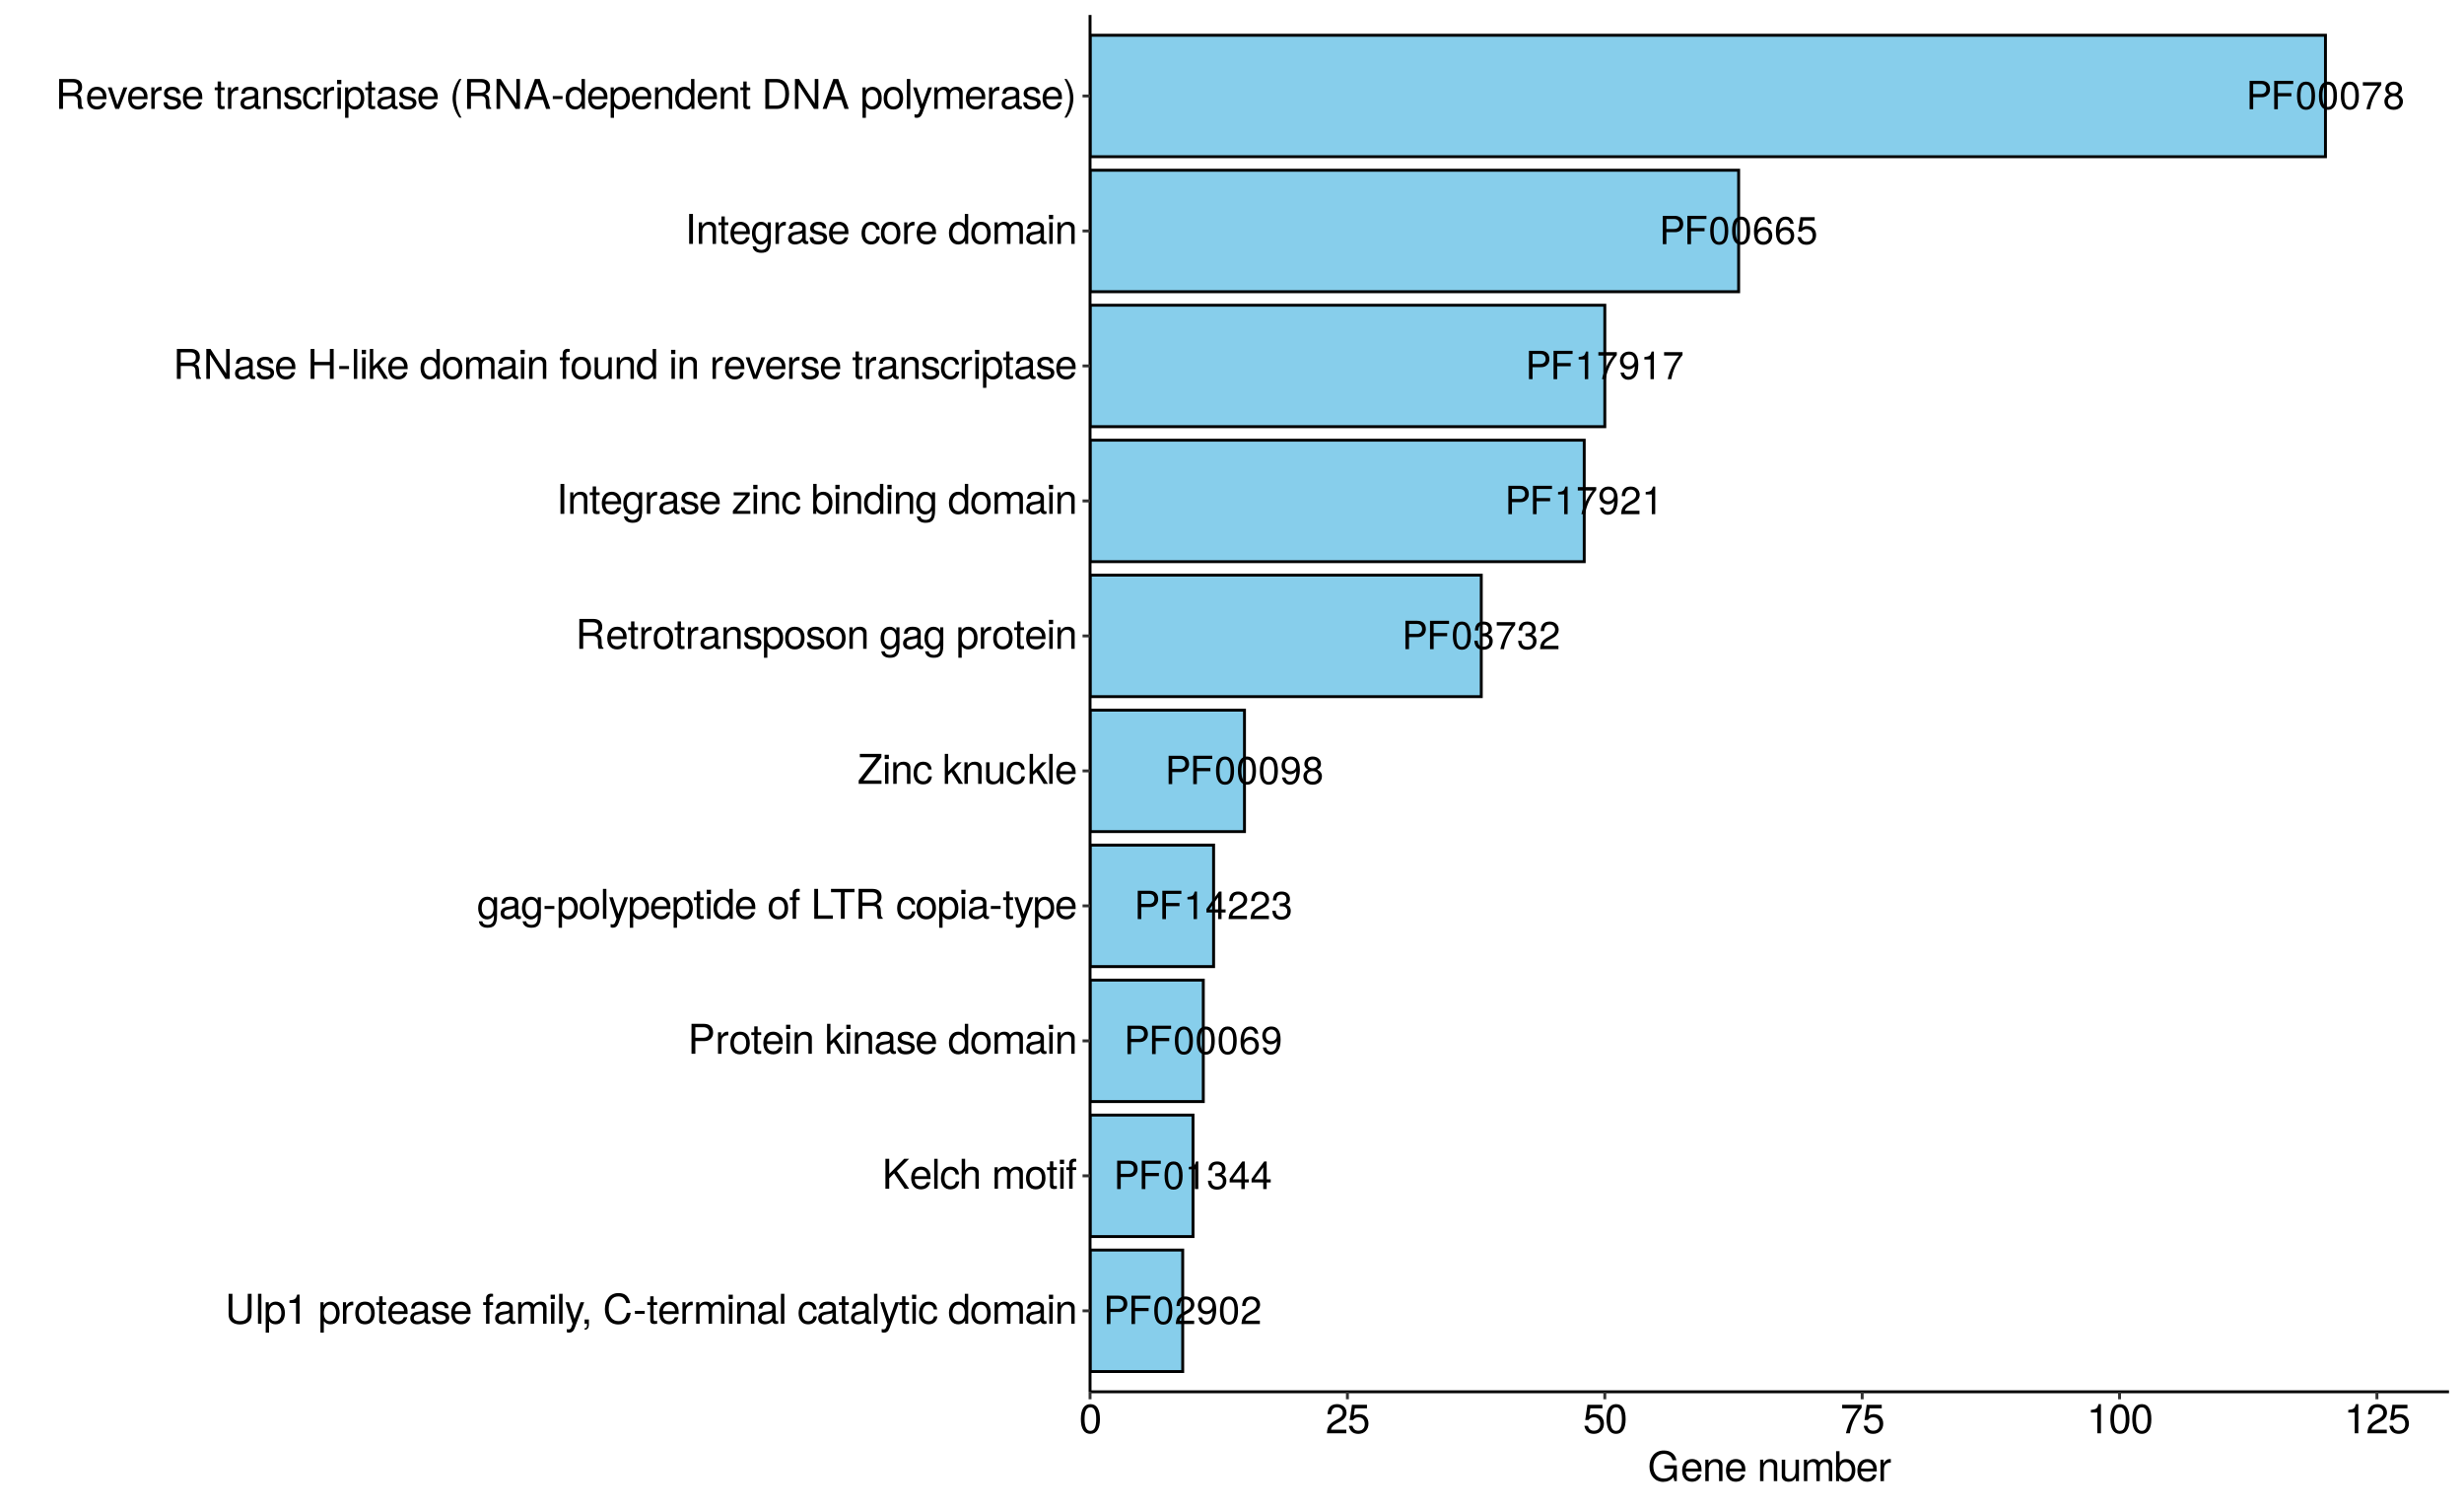 <?xml version="1.0" encoding="UTF-8"?>
<svg xmlns="http://www.w3.org/2000/svg" xmlns:xlink="http://www.w3.org/1999/xlink" width="900pt" height="551pt" viewBox="0 0 900 551" version="1.1">
<defs>
<g>
<symbol overflow="visible" id="glyph0-0">
<path style="stroke:none;" d=""/>
</symbol>
<symbol overflow="visible" id="glyph0-1">
<path style="stroke:none;" d="M 8.766 -7.328 C 8.766 -9.266 7.625 -10.359 5.578 -10.359 L 1.297 -10.359 L 1.297 0 L 2.609 0 L 2.609 -4.391 L 5.875 -4.391 C 7.578 -4.391 8.766 -5.609 8.766 -7.328 Z M 7.391 -7.375 C 7.391 -6.234 6.641 -5.562 5.375 -5.562 L 2.609 -5.562 L 2.609 -9.203 L 5.375 -9.203 C 6.641 -9.203 7.391 -8.516 7.391 -7.375 Z M 7.391 -7.375 "/>
</symbol>
<symbol overflow="visible" id="glyph0-2">
<path style="stroke:none;" d="M 8.234 -9.203 L 8.234 -10.359 L 1.281 -10.359 L 1.281 0 L 2.609 0 L 2.609 -4.719 L 7.547 -4.719 L 7.547 -5.891 L 2.609 -5.891 L 2.609 -9.203 Z M 8.234 -9.203 "/>
</symbol>
<symbol overflow="visible" id="glyph0-3">
<path style="stroke:none;" d="M 7.203 -4.844 C 7.203 -8.344 6.094 -10.078 3.906 -10.078 C 1.734 -10.078 0.609 -8.312 0.609 -4.938 C 0.609 -1.531 1.75 0.219 3.906 0.219 C 6.047 0.219 7.203 -1.531 7.203 -4.844 Z M 5.922 -4.969 C 5.922 -2.109 5.281 -0.828 3.875 -0.828 C 2.562 -0.828 1.891 -2.156 1.891 -4.922 C 1.891 -7.672 2.562 -8.969 3.906 -8.969 C 5.266 -8.969 5.922 -7.656 5.922 -4.969 Z M 5.922 -4.969 "/>
</symbol>
<symbol overflow="visible" id="glyph0-4">
<path style="stroke:none;" d="M 7.391 -8.812 L 7.391 -9.875 L 0.656 -9.875 L 0.656 -8.625 L 6.094 -8.625 C 4.094 -6.094 2.672 -3.156 1.969 0 L 3.297 0 C 3.859 -3.25 5.281 -6.297 7.391 -8.812 Z M 7.391 -8.812 "/>
</symbol>
<symbol overflow="visible" id="glyph0-5">
<path style="stroke:none;" d="M 7.297 -2.844 C 7.297 -3.969 6.719 -4.75 5.562 -5.297 C 6.594 -5.922 6.938 -6.438 6.938 -7.391 C 6.938 -8.969 5.703 -10.078 3.906 -10.078 C 2.141 -10.078 0.875 -8.969 0.875 -7.391 C 0.875 -6.453 1.219 -5.938 2.25 -5.297 C 1.094 -4.75 0.531 -3.969 0.531 -2.859 C 0.531 -1.016 1.922 0.219 3.906 0.219 C 5.906 0.219 7.297 -1.016 7.297 -2.844 Z M 5.656 -7.359 C 5.656 -6.422 4.969 -5.797 3.906 -5.797 C 2.859 -5.797 2.156 -6.422 2.156 -7.375 C 2.156 -8.344 2.859 -8.969 3.906 -8.969 C 4.984 -8.969 5.656 -8.344 5.656 -7.359 Z M 6.016 -2.828 C 6.016 -1.641 5.156 -0.891 3.875 -0.891 C 2.656 -0.891 1.812 -1.656 1.812 -2.828 C 1.812 -4.016 2.656 -4.75 3.906 -4.75 C 5.156 -4.75 6.016 -4.016 6.016 -2.828 Z M 6.016 -2.828 "/>
</symbol>
<symbol overflow="visible" id="glyph0-6">
<path style="stroke:none;" d="M 7.297 -3.125 C 7.297 -5 6.016 -6.266 4.203 -6.266 C 3.219 -6.266 2.438 -5.891 1.891 -5.141 C 1.906 -7.609 2.703 -8.969 4.141 -8.969 C 5.016 -8.969 5.625 -8.422 5.828 -7.453 L 7.078 -7.453 C 6.844 -9.094 5.766 -10.078 4.219 -10.078 C 1.875 -10.078 0.609 -8.109 0.609 -4.594 C 0.609 -1.453 1.688 0.219 4 0.219 C 5.922 0.219 7.297 -1.156 7.297 -3.125 Z M 6.016 -3.031 C 6.016 -1.766 5.156 -0.891 4.016 -0.891 C 2.844 -0.891 1.969 -1.812 1.969 -3.094 C 1.969 -4.344 2.812 -5.156 4.047 -5.156 C 5.266 -5.156 6.016 -4.375 6.016 -3.031 Z M 6.016 -3.031 "/>
</symbol>
<symbol overflow="visible" id="glyph0-7">
<path style="stroke:none;" d="M 7.297 -3.344 C 7.297 -5.328 5.969 -6.641 4.031 -6.641 C 3.328 -6.641 2.766 -6.453 2.172 -6.031 L 2.578 -8.625 L 6.766 -8.625 L 6.766 -9.875 L 1.562 -9.875 L 0.812 -4.594 L 1.969 -4.594 C 2.547 -5.297 3.031 -5.531 3.812 -5.531 C 5.156 -5.531 6.016 -4.656 6.016 -3.172 C 6.016 -1.719 5.172 -0.891 3.812 -0.891 C 2.719 -0.891 2.047 -1.453 1.75 -2.594 L 0.5 -2.594 C 0.906 -0.578 2.047 0.219 3.844 0.219 C 5.875 0.219 7.297 -1.203 7.297 -3.344 Z M 7.297 -3.344 "/>
</symbol>
<symbol overflow="visible" id="glyph0-8">
<path style="stroke:none;" d="M 4.938 0 L 4.938 -10.078 L 4.109 -10.078 C 3.672 -8.531 3.391 -8.312 1.453 -8.078 L 1.453 -7.188 L 3.688 -7.188 L 3.688 0 Z M 4.938 0 "/>
</symbol>
<symbol overflow="visible" id="glyph0-9">
<path style="stroke:none;" d="M 7.234 -5.281 C 7.234 -8.438 6.141 -10.078 3.844 -10.078 C 1.922 -10.078 0.547 -8.719 0.547 -6.734 C 0.547 -4.859 1.812 -3.594 3.641 -3.594 C 4.594 -3.594 5.297 -3.938 5.938 -4.719 C 5.922 -2.266 5.141 -0.891 3.703 -0.891 C 2.812 -0.891 2.203 -1.453 2 -2.422 L 0.75 -2.422 C 1 -0.766 2.078 0.219 3.609 0.219 C 5.969 0.219 7.234 -1.797 7.234 -5.281 Z M 5.875 -6.766 C 5.875 -5.531 5 -4.703 3.781 -4.703 C 2.578 -4.703 1.812 -5.484 1.812 -6.844 C 1.812 -8.125 2.672 -8.984 3.828 -8.984 C 4.984 -8.984 5.875 -8.078 5.875 -6.766 Z M 5.875 -6.766 "/>
</symbol>
<symbol overflow="visible" id="glyph0-10">
<path style="stroke:none;" d="M 7.266 -7.125 C 7.266 -8.828 5.938 -10.078 4.031 -10.078 C 1.969 -10.078 0.781 -9.031 0.719 -6.578 L 1.969 -6.578 C 2.062 -8.281 2.766 -8.984 4 -8.984 C 5.141 -8.984 5.984 -8.172 5.984 -7.094 C 5.984 -6.297 5.516 -5.609 4.625 -5.109 L 3.312 -4.359 C 1.203 -3.172 0.594 -2.219 0.484 0 L 7.188 0 L 7.188 -1.234 L 1.891 -1.234 C 2.016 -2.062 2.469 -2.594 3.719 -3.312 L 5.141 -4.078 C 6.547 -4.828 7.266 -5.891 7.266 -7.125 Z M 7.266 -7.125 "/>
</symbol>
<symbol overflow="visible" id="glyph0-11">
<path style="stroke:none;" d="M 7.188 -2.922 C 7.188 -4.156 6.703 -4.859 5.484 -5.281 C 6.422 -5.641 6.891 -6.297 6.891 -7.312 C 6.891 -9.047 5.75 -10.078 3.828 -10.078 C 1.797 -10.078 0.719 -8.969 0.672 -6.828 L 1.922 -6.828 C 1.953 -8.312 2.562 -8.984 3.844 -8.984 C 4.953 -8.984 5.609 -8.328 5.609 -7.266 C 5.609 -6.188 5.141 -5.75 3.141 -5.75 L 3.141 -4.688 L 3.828 -4.688 C 5.203 -4.688 5.922 -4.031 5.922 -2.922 C 5.922 -1.656 5.141 -0.891 3.828 -0.891 C 2.453 -0.891 1.797 -1.578 1.703 -3.047 L 0.453 -3.047 C 0.609 -0.797 1.719 0.219 3.781 0.219 C 5.859 0.219 7.188 -1.031 7.188 -2.922 Z M 7.188 -2.922 "/>
</symbol>
<symbol overflow="visible" id="glyph0-12">
<path style="stroke:none;" d="M 7.391 -2.422 L 7.391 -3.547 L 5.906 -3.547 L 5.906 -10.078 L 4.984 -10.078 L 0.391 -3.734 L 0.391 -2.422 L 4.656 -2.422 L 4.656 0 L 5.906 0 L 5.906 -2.422 Z M 4.656 -3.547 L 1.5 -3.547 L 4.656 -7.953 Z M 4.656 -3.547 "/>
</symbol>
<symbol overflow="visible" id="glyph1-0">
<path style="stroke:none;" d=""/>
</symbol>
<symbol overflow="visible" id="glyph1-1">
<path style="stroke:none;" d="M 9.672 -3.328 L 9.672 -10.938 L 8.281 -10.938 L 8.281 -3.328 C 8.281 -1.859 7.219 -0.953 5.453 -0.953 C 3.828 -0.953 2.672 -1.734 2.672 -3.328 L 2.672 -10.938 L 1.281 -10.938 L 1.281 -3.328 C 1.281 -1.109 2.859 0.266 5.453 0.266 C 8.031 0.266 9.672 -1.141 9.672 -3.328 Z M 9.672 -3.328 "/>
</symbol>
<symbol overflow="visible" id="glyph1-2">
<path style="stroke:none;" d="M 2.266 0 L 2.266 -10.938 L 1.016 -10.938 L 1.016 0 Z M 2.266 0 "/>
</symbol>
<symbol overflow="visible" id="glyph1-3">
<path style="stroke:none;" d="M 7.844 -3.859 C 7.844 -6.5 6.562 -8.078 4.469 -8.078 C 3.406 -8.078 2.547 -7.609 1.969 -6.672 L 1.969 -7.859 L 0.828 -7.859 L 0.828 3.266 L 2.062 3.266 L 2.062 -0.938 C 2.734 -0.141 3.469 0.219 4.484 0.219 C 6.516 0.219 7.844 -1.344 7.844 -3.859 Z M 6.547 -3.891 C 6.547 -2.094 5.625 -0.938 4.266 -0.938 C 2.938 -0.938 2.062 -2.031 2.062 -3.875 C 2.062 -5.719 2.938 -6.922 4.266 -6.922 C 5.641 -6.922 6.547 -5.766 6.547 -3.891 Z M 6.547 -3.891 "/>
</symbol>
<symbol overflow="visible" id="glyph1-4">
<path style="stroke:none;" d="M 5.203 0 L 5.203 -10.641 L 4.328 -10.641 C 3.875 -9 3.562 -8.781 1.531 -8.516 L 1.531 -7.578 L 3.891 -7.578 L 3.891 0 Z M 5.203 0 "/>
</symbol>
<symbol overflow="visible" id="glyph1-5">
<path style="stroke:none;" d=""/>
</symbol>
<symbol overflow="visible" id="glyph1-6">
<path style="stroke:none;" d="M 4.812 -6.766 L 4.812 -8.047 C 4.609 -8.062 4.5 -8.078 4.328 -8.078 C 3.531 -8.078 2.906 -7.609 2.188 -6.438 L 2.188 -7.859 L 1.047 -7.859 L 1.047 0 L 2.297 0 L 2.297 -4.078 C 2.297 -5.844 2.875 -6.734 4.812 -6.766 Z M 4.812 -6.766 "/>
</symbol>
<symbol overflow="visible" id="glyph1-7">
<path style="stroke:none;" d="M 7.656 -3.875 C 7.656 -6.578 6.344 -8.078 4.078 -8.078 C 1.875 -8.078 0.547 -6.562 0.547 -3.938 C 0.547 -1.297 1.859 0.219 4.094 0.219 C 6.297 0.219 7.656 -1.297 7.656 -3.875 Z M 6.344 -3.891 C 6.344 -2.047 5.469 -0.938 4.094 -0.938 C 2.703 -0.938 1.844 -2.031 1.844 -3.938 C 1.844 -5.812 2.703 -6.938 4.094 -6.938 C 5.5 -6.938 6.344 -5.828 6.344 -3.891 Z M 6.344 -3.891 "/>
</symbol>
<symbol overflow="visible" id="glyph1-8">
<path style="stroke:none;" d="M 3.812 0 L 3.812 -1.047 C 3.641 -1 3.453 -0.984 3.203 -0.984 C 2.672 -0.984 2.516 -1.141 2.516 -1.688 L 2.516 -6.844 L 3.812 -6.844 L 3.812 -7.859 L 2.516 -7.859 L 2.516 -10.016 L 1.281 -10.016 L 1.281 -7.859 L 0.203 -7.859 L 0.203 -6.844 L 1.281 -6.844 L 1.281 -1.141 C 1.281 -0.344 1.812 0.109 2.797 0.109 C 3.094 0.109 3.391 0.078 3.812 0 Z M 3.812 0 "/>
</symbol>
<symbol overflow="visible" id="glyph1-9">
<path style="stroke:none;" d="M 7.688 -3.562 C 7.688 -4.703 7.609 -5.438 7.375 -6.016 C 6.875 -7.312 5.672 -8.078 4.203 -8.078 C 2.016 -8.078 0.594 -6.469 0.594 -3.891 C 0.594 -1.312 1.969 0.219 4.172 0.219 C 5.969 0.219 7.219 -0.797 7.531 -2.391 L 6.266 -2.391 C 5.922 -1.344 5.219 -0.938 4.219 -0.938 C 2.906 -0.938 1.938 -1.766 1.906 -3.562 Z M 6.359 -4.688 C 6.359 -4.688 6.359 -4.625 6.344 -4.594 L 1.938 -4.594 C 2.047 -5.984 2.922 -6.938 4.188 -6.938 C 5.422 -6.938 6.359 -5.906 6.359 -4.688 Z M 6.359 -4.688 "/>
</symbol>
<symbol overflow="visible" id="glyph1-10">
<path style="stroke:none;" d="M 8.031 -0.031 L 8.031 -0.969 C 7.891 -0.938 7.828 -0.938 7.75 -0.938 C 7.312 -0.938 7.078 -1.172 7.078 -1.562 L 7.078 -5.938 C 7.078 -7.328 6.062 -8.078 4.125 -8.078 C 2.219 -8.078 1.047 -7.344 0.969 -5.531 L 2.234 -5.531 C 2.344 -6.5 2.906 -6.938 4.078 -6.938 C 5.203 -6.938 5.828 -6.516 5.828 -5.766 L 5.828 -5.438 C 5.828 -4.906 5.516 -4.688 4.531 -4.562 C 2.766 -4.328 2.484 -4.281 2.016 -4.078 C 1.094 -3.703 0.625 -3 0.625 -2.047 C 0.625 -0.609 1.625 0.219 3.203 0.219 C 4.219 0.219 5.188 -0.188 5.875 -0.938 C 6.016 -0.328 6.562 0.109 7.172 0.109 C 7.422 0.109 7.625 0.078 8.031 -0.031 Z M 5.828 -2.719 C 5.828 -1.594 4.688 -0.875 3.484 -0.875 C 2.5 -0.875 1.938 -1.219 1.938 -2.062 C 1.938 -2.891 2.484 -3.25 3.828 -3.453 C 5.141 -3.625 5.422 -3.688 5.828 -3.891 Z M 5.828 -2.719 "/>
</symbol>
<symbol overflow="visible" id="glyph1-11">
<path style="stroke:none;" d="M 6.891 -2.203 C 6.891 -3.375 6.219 -3.953 4.672 -4.328 L 3.469 -4.625 C 2.438 -4.859 2.016 -5.188 2.016 -5.75 C 2.016 -6.469 2.656 -6.938 3.672 -6.938 C 4.688 -6.938 5.219 -6.5 5.25 -5.672 L 6.562 -5.672 C 6.562 -7.219 5.531 -8.078 3.719 -8.078 C 1.891 -8.078 0.703 -7.141 0.703 -5.688 C 0.703 -4.453 1.328 -3.875 3.188 -3.422 L 4.359 -3.141 C 5.234 -2.922 5.578 -2.672 5.578 -2.094 C 5.578 -1.359 4.844 -0.938 3.75 -0.938 C 2.625 -0.938 2 -1.203 1.828 -2.406 L 0.516 -2.406 C 0.562 -0.578 1.594 0.219 3.641 0.219 C 5.625 0.219 6.891 -0.688 6.891 -2.203 Z M 6.891 -2.203 "/>
</symbol>
<symbol overflow="visible" id="glyph1-12">
<path style="stroke:none;" d="M 3.875 -6.844 L 3.875 -7.859 L 2.562 -7.859 L 2.562 -9.094 C 2.562 -9.609 2.859 -9.891 3.438 -9.891 C 3.547 -9.891 3.578 -9.891 3.875 -9.875 L 3.875 -10.906 C 3.578 -10.969 3.422 -10.984 3.172 -10.984 C 2.016 -10.984 1.312 -10.312 1.312 -9.188 L 1.312 -7.859 L 0.266 -7.859 L 0.266 -6.844 L 1.312 -6.844 L 1.312 0 L 2.562 0 L 2.562 -6.844 Z M 3.875 -6.844 "/>
</symbol>
<symbol overflow="visible" id="glyph1-13">
<path style="stroke:none;" d="M 11.406 0 L 11.406 -5.891 C 11.406 -7.312 10.625 -8.078 9.156 -8.078 C 8.094 -8.078 7.469 -7.766 6.734 -6.891 C 6.266 -7.719 5.641 -8.078 4.625 -8.078 C 3.562 -8.078 2.875 -7.688 2.203 -6.75 L 2.203 -7.859 L 1.062 -7.859 L 1.062 0 L 2.312 0 L 2.312 -4.938 C 2.312 -6.078 3.141 -6.984 4.156 -6.984 C 5.078 -6.984 5.609 -6.422 5.609 -5.422 L 5.609 0 L 6.859 0 L 6.859 -4.938 C 6.859 -6.078 7.688 -6.984 8.719 -6.984 C 9.625 -6.984 10.156 -6.406 10.156 -5.422 L 10.156 0 Z M 11.406 0 "/>
</symbol>
<symbol overflow="visible" id="glyph1-14">
<path style="stroke:none;" d="M 2.297 0 L 2.297 -7.859 L 1.047 -7.859 L 1.047 0 Z M 2.453 -9.047 L 2.453 -10.609 L 0.906 -10.609 L 0.906 -9.047 Z M 2.453 -9.047 "/>
</symbol>
<symbol overflow="visible" id="glyph1-15">
<path style="stroke:none;" d="M 7.172 -7.859 L 5.812 -7.859 L 3.641 -1.734 L 1.641 -7.859 L 0.297 -7.859 L 2.953 0.031 L 2.469 1.281 C 2.266 1.828 2.016 2.047 1.469 2.047 C 1.297 2.047 1.078 2.016 0.812 1.953 L 0.812 3.078 C 1.062 3.203 1.312 3.266 1.656 3.266 C 2.531 3.266 3.25 2.781 3.672 1.656 Z M 7.172 -7.859 "/>
</symbol>
<symbol overflow="visible" id="glyph1-16">
<path style="stroke:none;" d="M 2.875 0.234 L 2.875 -1.562 L 1.312 -1.562 L 1.312 0 L 2.203 0 L 2.203 0.266 C 2.203 1.312 2.016 1.609 1.312 1.641 L 1.312 2.203 C 2.359 2.203 2.875 1.531 2.875 0.234 Z M 2.875 0.234 "/>
</symbol>
<symbol overflow="visible" id="glyph1-17">
<path style="stroke:none;" d="M 10.156 -3.984 L 8.719 -3.984 C 8.391 -1.922 7.516 -0.953 5.672 -0.953 C 3.5 -0.953 2.109 -2.625 2.109 -5.359 C 2.109 -8.156 3.438 -9.969 5.547 -9.969 C 7.266 -9.969 8.156 -9.203 8.5 -7.547 L 9.938 -7.547 C 9.5 -9.938 8.109 -11.203 5.719 -11.203 C 2.406 -11.203 0.719 -8.531 0.719 -5.344 C 0.719 -2.141 2.438 0.266 5.656 0.266 C 8.328 0.266 9.828 -1.141 10.156 -3.984 Z M 10.156 -3.984 "/>
</symbol>
<symbol overflow="visible" id="glyph1-18">
<path style="stroke:none;" d="M 4.266 -3.594 L 4.266 -4.688 L 0.688 -4.688 L 0.688 -3.594 Z M 4.266 -3.594 "/>
</symbol>
<symbol overflow="visible" id="glyph1-19">
<path style="stroke:none;" d="M 7.312 0 L 7.312 -5.938 C 7.312 -7.25 6.328 -8.078 4.812 -8.078 C 3.641 -8.078 2.891 -7.641 2.203 -6.547 L 2.203 -7.859 L 1.047 -7.859 L 1.047 0 L 2.297 0 L 2.297 -4.328 C 2.297 -5.938 3.172 -6.984 4.438 -6.984 C 5.438 -6.984 6.062 -6.391 6.062 -5.438 L 6.062 0 Z M 7.312 0 "/>
</symbol>
<symbol overflow="visible" id="glyph1-20">
<path style="stroke:none;" d="M 7.156 -2.703 L 5.891 -2.703 C 5.688 -1.438 5.047 -0.938 3.969 -0.938 C 2.594 -0.938 1.766 -2 1.766 -3.859 C 1.766 -5.812 2.578 -6.938 3.938 -6.938 C 5 -6.938 5.656 -6.312 5.812 -5.219 L 7.062 -5.219 C 6.922 -7.141 5.719 -8.078 3.953 -8.078 C 1.844 -8.078 0.469 -6.469 0.469 -3.859 C 0.469 -1.312 1.812 0.219 3.938 0.219 C 5.812 0.219 7 -0.906 7.156 -2.703 Z M 7.156 -2.703 "/>
</symbol>
<symbol overflow="visible" id="glyph1-21">
<path style="stroke:none;" d="M 7.422 0 L 7.422 -10.938 L 6.188 -10.938 L 6.188 -6.875 C 5.656 -7.672 4.812 -8.078 3.766 -8.078 C 1.719 -8.078 0.391 -6.516 0.391 -4 C 0.391 -1.344 1.688 0.219 3.812 0.219 C 4.891 0.219 5.641 -0.188 6.312 -1.156 L 6.312 0 Z M 6.188 -3.906 C 6.188 -2.078 5.312 -0.938 3.984 -0.938 C 2.609 -0.938 1.688 -2.094 1.688 -3.938 C 1.688 -5.766 2.609 -6.922 3.969 -6.922 C 5.328 -6.922 6.188 -5.719 6.188 -3.906 Z M 6.188 -3.906 "/>
</symbol>
<symbol overflow="visible" id="glyph1-22">
<path style="stroke:none;" d="M 9.875 0 L 5.375 -6.484 L 9.828 -10.938 L 8.031 -10.938 L 2.578 -5.406 L 2.578 -10.938 L 1.188 -10.938 L 1.188 0 L 2.578 0 L 2.578 -3.828 L 4.359 -5.609 L 8.219 0 Z M 9.875 0 "/>
</symbol>
<symbol overflow="visible" id="glyph1-23">
<path style="stroke:none;" d="M 7.297 0 L 7.297 -5.938 C 7.297 -7.266 6.344 -8.078 4.812 -8.078 C 3.703 -8.078 3.031 -7.734 2.297 -6.781 L 2.297 -10.938 L 1.047 -10.938 L 1.047 0 L 2.297 0 L 2.297 -4.328 C 2.297 -5.938 3.141 -6.984 4.422 -6.984 C 5.312 -6.984 6.047 -6.484 6.047 -5.438 L 6.047 0 Z M 7.297 0 "/>
</symbol>
<symbol overflow="visible" id="glyph1-24">
<path style="stroke:none;" d="M 9.25 -7.719 C 9.25 -9.781 8.047 -10.938 5.875 -10.938 L 1.359 -10.938 L 1.359 0 L 2.766 0 L 2.766 -4.641 L 6.188 -4.641 C 8 -4.641 9.25 -5.906 9.25 -7.719 Z M 7.797 -7.781 C 7.797 -6.578 7 -5.859 5.672 -5.859 L 2.766 -5.859 L 2.766 -9.703 L 5.672 -9.703 C 7 -9.703 7.797 -8.984 7.797 -7.781 Z M 7.797 -7.781 "/>
</symbol>
<symbol overflow="visible" id="glyph1-25">
<path style="stroke:none;" d="M 7.531 0 L 4.312 -5.141 L 7.047 -7.859 L 5.438 -7.859 L 2.109 -4.531 L 2.109 -10.938 L 0.875 -10.938 L 0.875 0 L 2.109 0 L 2.109 -3.062 L 3.328 -4.266 L 5.984 0 Z M 7.531 0 "/>
</symbol>
<symbol overflow="visible" id="glyph1-26">
<path style="stroke:none;" d="M 7.328 -1.297 L 7.328 -7.859 L 6.188 -7.859 L 6.188 -6.719 C 5.547 -7.656 4.781 -8.078 3.781 -8.078 C 1.781 -8.078 0.438 -6.406 0.438 -3.859 C 0.438 -1.375 1.828 0.219 3.672 0.219 C 4.672 0.219 5.359 -0.188 6.188 -1.188 L 6.188 -0.656 C 6.188 1.422 5.328 2.219 3.875 2.219 C 2.875 2.219 2.109 1.859 1.969 0.906 L 0.688 0.906 C 0.828 2.391 1.984 3.266 3.828 3.266 C 6.281 3.266 7.328 2.172 7.328 -1.297 Z M 6.062 -3.891 C 6.062 -2.016 5.25 -0.938 3.938 -0.938 C 2.562 -0.938 1.734 -2.031 1.734 -3.938 C 1.734 -5.812 2.578 -6.938 3.922 -6.938 C 5.266 -6.938 6.062 -5.797 6.062 -3.891 Z M 6.062 -3.891 "/>
</symbol>
<symbol overflow="visible" id="glyph1-27">
<path style="stroke:none;" d="M 8 0 L 8 -1.234 L 2.594 -1.234 L 2.594 -10.938 L 1.203 -10.938 L 1.203 0 Z M 8 0 "/>
</symbol>
<symbol overflow="visible" id="glyph1-28">
<path style="stroke:none;" d="M 8.891 -9.703 L 8.891 -10.938 L 0.312 -10.938 L 0.312 -9.703 L 3.922 -9.703 L 3.922 0 L 5.312 0 L 5.312 -9.703 Z M 8.891 -9.703 "/>
</symbol>
<symbol overflow="visible" id="glyph1-29">
<path style="stroke:none;" d="M 10.188 0 L 10.188 -0.344 C 9.656 -0.703 9.547 -1.094 9.531 -2.547 C 9.5 -4.344 9.219 -4.891 8.047 -5.406 C 9.266 -6 9.766 -6.766 9.766 -8.016 C 9.766 -9.906 8.578 -10.938 6.438 -10.938 L 1.391 -10.938 L 1.391 0 L 2.797 0 L 2.797 -4.703 L 6.391 -4.703 C 7.625 -4.703 8.203 -4.109 8.188 -2.766 L 8.172 -1.781 C 8.156 -1.109 8.297 -0.453 8.484 0 Z M 8.312 -7.812 C 8.312 -6.531 7.656 -5.938 6.172 -5.938 L 2.797 -5.938 L 2.797 -9.703 L 6.172 -9.703 C 7.719 -9.703 8.312 -9.047 8.312 -7.812 Z M 8.312 -7.812 "/>
</symbol>
<symbol overflow="visible" id="glyph1-30">
<path style="stroke:none;" d="M 8.75 0 L 8.75 -1.234 L 2.172 -1.234 L 8.719 -9.672 L 8.719 -10.938 L 0.844 -10.938 L 0.844 -9.703 L 6.984 -9.703 L 0.422 -1.234 L 0.422 0 Z M 8.75 0 "/>
</symbol>
<symbol overflow="visible" id="glyph1-31">
<path style="stroke:none;" d="M 7.234 0 L 7.234 -7.859 L 5.984 -7.859 L 5.984 -3.531 C 5.984 -1.922 5.141 -0.875 3.844 -0.875 C 2.844 -0.875 2.219 -1.469 2.219 -2.422 L 2.219 -7.859 L 0.969 -7.859 L 0.969 -1.922 C 0.969 -0.609 1.953 0.219 3.484 0.219 C 4.641 0.219 5.375 -0.188 6.109 -1.219 L 6.109 0 Z M 7.234 0 "/>
</symbol>
<symbol overflow="visible" id="glyph1-32">
<path style="stroke:none;" d="M 2.891 0 L 2.891 -10.938 L 1.5 -10.938 L 1.5 0 Z M 2.891 0 "/>
</symbol>
<symbol overflow="visible" id="glyph1-33">
<path style="stroke:none;" d="M 6.859 0 L 6.859 -1.094 L 1.984 -1.094 L 6.641 -6.75 L 6.641 -7.859 L 0.781 -7.859 L 0.781 -6.766 L 5.156 -6.766 L 0.469 -1.125 L 0.469 0 Z M 6.859 0 "/>
</symbol>
<symbol overflow="visible" id="glyph1-34">
<path style="stroke:none;" d="M 7.844 -4.016 C 7.844 -6.562 6.562 -8.078 4.484 -8.078 C 3.406 -8.078 2.641 -7.688 2.062 -6.797 L 2.062 -10.938 L 0.812 -10.938 L 0.812 0 L 1.938 0 L 1.938 -1.125 C 2.531 -0.203 3.328 0.219 4.422 0.219 C 6.5 0.219 7.844 -1.469 7.844 -4.016 Z M 6.547 -3.938 C 6.547 -2.156 5.609 -0.938 4.25 -0.938 C 2.922 -0.938 2.062 -2.141 2.062 -3.938 C 2.062 -5.781 2.922 -6.969 4.25 -6.922 C 5.641 -6.922 6.547 -5.703 6.547 -3.938 Z M 6.547 -3.938 "/>
</symbol>
<symbol overflow="visible" id="glyph1-35">
<path style="stroke:none;" d="M 9.688 0 L 9.688 -10.938 L 8.375 -10.938 L 8.375 -2 L 2.656 -10.938 L 1.141 -10.938 L 1.141 0 L 2.453 0 L 2.453 -8.859 L 8.109 0 Z M 9.688 0 "/>
</symbol>
<symbol overflow="visible" id="glyph1-36">
<path style="stroke:none;" d="M 9.656 0 L 9.656 -10.938 L 8.266 -10.938 L 8.266 -6.203 L 2.641 -6.203 L 2.641 -10.938 L 1.25 -10.938 L 1.25 0 L 2.641 0 L 2.641 -4.984 L 8.266 -4.984 L 8.266 0 Z M 9.656 0 "/>
</symbol>
<symbol overflow="visible" id="glyph1-37">
<path style="stroke:none;" d="M 7.297 -7.859 L 5.875 -7.859 L 3.656 -1.484 L 1.562 -7.859 L 0.156 -7.859 L 2.906 0 L 4.281 0 Z M 7.297 -7.859 "/>
</symbol>
<symbol overflow="visible" id="glyph1-38">
<path style="stroke:none;" d="M 4.359 3.188 C 3.047 1.031 2.312 -1.484 2.312 -3.891 C 2.312 -6.266 3.047 -8.812 4.359 -10.938 L 3.547 -10.938 C 2.047 -8.969 1.094 -6.234 1.094 -3.891 C 1.094 -1.516 2.047 1.219 3.547 3.188 Z M 4.359 3.188 "/>
</symbol>
<symbol overflow="visible" id="glyph1-39">
<path style="stroke:none;" d="M 9.797 0 L 5.953 -10.938 L 4.156 -10.938 L 0.25 0 L 1.734 0 L 2.891 -3.281 L 7.109 -3.281 L 8.234 0 Z M 6.719 -4.453 L 3.234 -4.453 L 5.047 -9.438 Z M 6.719 -4.453 "/>
</symbol>
<symbol overflow="visible" id="glyph1-40">
<path style="stroke:none;" d="M 10 -5.469 C 10 -8.859 8.328 -10.938 5.547 -10.938 L 1.328 -10.938 L 1.328 0 L 5.547 0 C 8.312 0 10 -2.062 10 -5.469 Z M 8.609 -5.453 C 8.609 -2.703 7.469 -1.234 5.312 -1.234 L 2.734 -1.234 L 2.734 -9.703 L 5.312 -9.703 C 7.469 -9.703 8.609 -8.25 8.609 -5.453 Z M 8.609 -5.453 "/>
</symbol>
<symbol overflow="visible" id="glyph1-41">
<path style="stroke:none;" d="M 3.844 -3.875 C 3.844 -6.234 2.891 -8.969 1.391 -10.938 L 0.562 -10.938 C 1.891 -8.797 2.625 -6.266 2.625 -3.875 C 2.625 -1.484 1.891 1.047 0.562 3.188 L 1.391 3.188 C 2.891 1.219 3.844 -1.516 3.844 -3.875 Z M 3.844 -3.875 "/>
</symbol>
<symbol overflow="visible" id="glyph1-42">
<path style="stroke:none;" d="M 7.609 -5.109 C 7.609 -8.812 6.438 -10.641 4.125 -10.641 C 1.828 -10.641 0.641 -8.781 0.641 -5.203 C 0.641 -1.625 1.844 0.219 4.125 0.219 C 6.375 0.219 7.609 -1.625 7.609 -5.109 Z M 6.25 -5.234 C 6.25 -2.219 5.562 -0.875 4.094 -0.875 C 2.703 -0.875 2 -2.281 2 -5.188 C 2 -8.094 2.703 -9.469 4.125 -9.469 C 5.547 -9.469 6.25 -8.078 6.25 -5.234 Z M 6.25 -5.234 "/>
</symbol>
<symbol overflow="visible" id="glyph1-43">
<path style="stroke:none;" d="M 7.672 -7.516 C 7.672 -9.312 6.266 -10.641 4.266 -10.641 C 2.078 -10.641 0.828 -9.531 0.75 -6.938 L 2.062 -6.938 C 2.172 -8.734 2.906 -9.484 4.219 -9.484 C 5.422 -9.484 6.312 -8.625 6.312 -7.484 C 6.312 -6.641 5.812 -5.922 4.875 -5.391 L 3.5 -4.609 C 1.281 -3.344 0.625 -2.344 0.516 0 L 7.594 0 L 7.594 -1.312 L 2 -1.312 C 2.125 -2.172 2.609 -2.734 3.922 -3.5 L 5.422 -4.312 C 6.906 -5.094 7.672 -6.203 7.672 -7.516 Z M 7.672 -7.516 "/>
</symbol>
<symbol overflow="visible" id="glyph1-44">
<path style="stroke:none;" d="M 7.688 -3.531 C 7.688 -5.625 6.297 -7 4.266 -7 C 3.516 -7 2.906 -6.812 2.297 -6.359 L 2.719 -9.109 L 7.141 -9.109 L 7.141 -10.406 L 1.656 -10.406 L 0.859 -4.844 L 2.062 -4.844 C 2.688 -5.578 3.188 -5.828 4.016 -5.828 C 5.438 -5.828 6.344 -4.922 6.344 -3.344 C 6.344 -1.812 5.453 -0.938 4.016 -0.938 C 2.859 -0.938 2.156 -1.531 1.844 -2.734 L 0.531 -2.734 C 0.953 -0.609 2.156 0.219 4.047 0.219 C 6.188 0.219 7.688 -1.281 7.688 -3.531 Z M 7.688 -3.531 "/>
</symbol>
<symbol overflow="visible" id="glyph1-45">
<path style="stroke:none;" d="M 7.797 -9.297 L 7.797 -10.406 L 0.688 -10.406 L 0.688 -9.109 L 6.438 -9.109 C 4.312 -6.438 2.812 -3.328 2.062 0 L 3.484 0 C 4.062 -3.438 5.562 -6.641 7.797 -9.297 Z M 7.797 -9.297 "/>
</symbol>
<symbol overflow="visible" id="glyph1-46">
<path style="stroke:none;" d="M 10.641 0 L 10.641 -5.781 L 6.078 -5.781 L 6.078 -4.547 L 9.406 -4.547 L 9.406 -4.25 C 9.406 -2.297 7.969 -0.953 5.969 -0.953 C 3.5 -0.953 2.062 -2.766 2.062 -5.438 C 2.062 -8.109 3.578 -9.969 5.891 -9.969 C 7.562 -9.969 8.766 -9.031 9.062 -7.625 L 10.484 -7.625 C 10.094 -9.844 8.422 -11.203 5.906 -11.203 C 2.562 -11.203 0.656 -8.625 0.656 -5.359 C 0.656 -2 2.719 0.266 5.672 0.266 C 7.156 0.266 8.344 -0.25 9.406 -1.438 L 9.75 0 Z M 10.641 0 "/>
</symbol>
</g>
<clipPath id="clip1">
  <path d="M 398.152 12 L 850 12 L 850 58 L 398.152 58 Z M 398.152 12 "/>
</clipPath>
<clipPath id="clip2">
  <path d="M 398.152 12 L 851 12 L 851 58 L 398.152 58 Z M 398.152 12 "/>
</clipPath>
<clipPath id="clip3">
  <path d="M 398.152 62 L 636 62 L 636 107 L 398.152 107 Z M 398.152 62 "/>
</clipPath>
<clipPath id="clip4">
  <path d="M 398.152 61 L 636 61 L 636 108 L 398.152 108 Z M 398.152 61 "/>
</clipPath>
<clipPath id="clip5">
  <path d="M 398.152 111 L 587 111 L 587 156 L 398.152 156 Z M 398.152 111 "/>
</clipPath>
<clipPath id="clip6">
  <path d="M 398.152 110 L 587 110 L 587 157 L 398.152 157 Z M 398.152 110 "/>
</clipPath>
<clipPath id="clip7">
  <path d="M 398.152 160 L 579 160 L 579 206 L 398.152 206 Z M 398.152 160 "/>
</clipPath>
<clipPath id="clip8">
  <path d="M 398.152 160 L 580 160 L 580 206 L 398.152 206 Z M 398.152 160 "/>
</clipPath>
<clipPath id="clip9">
  <path d="M 398.152 210 L 542 210 L 542 255 L 398.152 255 Z M 398.152 210 "/>
</clipPath>
<clipPath id="clip10">
  <path d="M 398.152 209 L 542 209 L 542 256 L 398.152 256 Z M 398.152 209 "/>
</clipPath>
<clipPath id="clip11">
  <path d="M 398.152 259 L 455 259 L 455 304 L 398.152 304 Z M 398.152 259 "/>
</clipPath>
<clipPath id="clip12">
  <path d="M 398.152 258 L 456 258 L 456 305 L 398.152 305 Z M 398.152 258 "/>
</clipPath>
<clipPath id="clip13">
  <path d="M 398.152 308 L 444 308 L 444 354 L 398.152 354 Z M 398.152 308 "/>
</clipPath>
<clipPath id="clip14">
  <path d="M 398.152 307 L 445 307 L 445 354 L 398.152 354 Z M 398.152 307 "/>
</clipPath>
<clipPath id="clip15">
  <path d="M 398.152 357 L 440 357 L 440 403 L 398.152 403 Z M 398.152 357 "/>
</clipPath>
<clipPath id="clip16">
  <path d="M 398.152 357 L 441 357 L 441 404 L 398.152 404 Z M 398.152 357 "/>
</clipPath>
<clipPath id="clip17">
  <path d="M 398.152 407 L 436 407 L 436 452 L 398.152 452 Z M 398.152 407 "/>
</clipPath>
<clipPath id="clip18">
  <path d="M 398.152 406 L 437 406 L 437 453 L 398.152 453 Z M 398.152 406 "/>
</clipPath>
<clipPath id="clip19">
  <path d="M 398.152 456 L 432 456 L 432 501 L 398.152 501 Z M 398.152 456 "/>
</clipPath>
<clipPath id="clip20">
  <path d="M 398.152 455 L 433 455 L 433 502 L 398.152 502 Z M 398.152 455 "/>
</clipPath>
</defs>
<g id="surface564">
<rect x="0" y="0" width="900" height="551" style="fill:rgb(100%,100%,100%);fill-opacity:1;stroke:none;"/>
<rect x="0" y="0" width="900" height="551" style="fill:rgb(100%,100%,100%);fill-opacity:1;stroke:none;"/>
<path style="fill:none;stroke-width:1.067;stroke-linecap:round;stroke-linejoin:round;stroke:rgb(100%,100%,100%);stroke-opacity:1;stroke-miterlimit:10;" d="M 0 551 L 900 551 L 900 0 L 0 0 Z M 0 551 "/>
<g clip-path="url(#clip1)" clip-rule="nonzero">
<path style=" stroke:none;fill-rule:nonzero;fill:rgb(52.941%,80.784%,92.157%);fill-opacity:1;" d="M 398.152 57.246 L 849.398 57.246 L 849.398 12.875 L 398.152 12.875 Z M 398.152 57.246 "/>
</g>
<g clip-path="url(#clip2)" clip-rule="nonzero">
<path style="fill:none;stroke-width:1.067;stroke-linecap:square;stroke-linejoin:miter;stroke:rgb(0%,0%,0%);stroke-opacity:1;stroke-miterlimit:10;" d="M 398.152 57.246 L 849.398 57.246 L 849.398 12.875 L 398.152 12.875 Z M 398.152 57.246 "/>
</g>
<g clip-path="url(#clip3)" clip-rule="nonzero">
<path style=" stroke:none;fill-rule:nonzero;fill:rgb(52.941%,80.784%,92.157%);fill-opacity:1;" d="M 398.152 106.547 L 635.055 106.547 L 635.055 62.176 L 398.152 62.176 Z M 398.152 106.547 "/>
</g>
<g clip-path="url(#clip4)" clip-rule="nonzero">
<path style="fill:none;stroke-width:1.067;stroke-linecap:square;stroke-linejoin:miter;stroke:rgb(0%,0%,0%);stroke-opacity:1;stroke-miterlimit:10;" d="M 398.152 106.547 L 635.055 106.547 L 635.055 62.176 L 398.152 62.176 Z M 398.152 106.547 "/>
</g>
<g clip-path="url(#clip5)" clip-rule="nonzero">
<path style=" stroke:none;fill-rule:nonzero;fill:rgb(52.941%,80.784%,92.157%);fill-opacity:1;" d="M 398.152 155.848 L 586.172 155.848 L 586.172 111.477 L 398.152 111.477 Z M 398.152 155.848 "/>
</g>
<g clip-path="url(#clip6)" clip-rule="nonzero">
<path style="fill:none;stroke-width:1.067;stroke-linecap:square;stroke-linejoin:miter;stroke:rgb(0%,0%,0%);stroke-opacity:1;stroke-miterlimit:10;" d="M 398.152 155.848 L 586.172 155.848 L 586.172 111.477 L 398.152 111.477 Z M 398.152 155.848 "/>
</g>
<g clip-path="url(#clip7)" clip-rule="nonzero">
<path style=" stroke:none;fill-rule:nonzero;fill:rgb(52.941%,80.784%,92.157%);fill-opacity:1;" d="M 398.152 205.148 L 578.652 205.148 L 578.652 160.777 L 398.152 160.777 Z M 398.152 205.148 "/>
</g>
<g clip-path="url(#clip8)" clip-rule="nonzero">
<path style="fill:none;stroke-width:1.067;stroke-linecap:square;stroke-linejoin:miter;stroke:rgb(0%,0%,0%);stroke-opacity:1;stroke-miterlimit:10;" d="M 398.152 205.148 L 578.652 205.148 L 578.652 160.777 L 398.152 160.777 Z M 398.152 205.148 "/>
</g>
<g clip-path="url(#clip9)" clip-rule="nonzero">
<path style=" stroke:none;fill-rule:nonzero;fill:rgb(52.941%,80.784%,92.157%);fill-opacity:1;" d="M 398.152 254.449 L 541.047 254.449 L 541.047 210.078 L 398.152 210.078 Z M 398.152 254.449 "/>
</g>
<g clip-path="url(#clip10)" clip-rule="nonzero">
<path style="fill:none;stroke-width:1.067;stroke-linecap:square;stroke-linejoin:miter;stroke:rgb(0%,0%,0%);stroke-opacity:1;stroke-miterlimit:10;" d="M 398.152 254.449 L 541.047 254.449 L 541.047 210.078 L 398.152 210.078 Z M 398.152 254.449 "/>
</g>
<g clip-path="url(#clip11)" clip-rule="nonzero">
<path style=" stroke:none;fill-rule:nonzero;fill:rgb(52.941%,80.784%,92.157%);fill-opacity:1;" d="M 398.152 303.75 L 454.559 303.75 L 454.559 259.379 L 398.152 259.379 Z M 398.152 303.75 "/>
</g>
<g clip-path="url(#clip12)" clip-rule="nonzero">
<path style="fill:none;stroke-width:1.067;stroke-linecap:square;stroke-linejoin:miter;stroke:rgb(0%,0%,0%);stroke-opacity:1;stroke-miterlimit:10;" d="M 398.152 303.75 L 454.559 303.75 L 454.559 259.379 L 398.152 259.379 Z M 398.152 303.75 "/>
</g>
<g clip-path="url(#clip13)" clip-rule="nonzero">
<path style=" stroke:none;fill-rule:nonzero;fill:rgb(52.941%,80.784%,92.157%);fill-opacity:1;" d="M 398.152 353.051 L 443.277 353.051 L 443.277 308.68 L 398.152 308.68 Z M 398.152 353.051 "/>
</g>
<g clip-path="url(#clip14)" clip-rule="nonzero">
<path style="fill:none;stroke-width:1.067;stroke-linecap:square;stroke-linejoin:miter;stroke:rgb(0%,0%,0%);stroke-opacity:1;stroke-miterlimit:10;" d="M 398.152 353.051 L 443.277 353.051 L 443.277 308.68 L 398.152 308.68 Z M 398.152 353.051 "/>
</g>
<g clip-path="url(#clip15)" clip-rule="nonzero">
<path style=" stroke:none;fill-rule:nonzero;fill:rgb(52.941%,80.784%,92.157%);fill-opacity:1;" d="M 398.152 402.352 L 439.516 402.352 L 439.516 357.98 L 398.152 357.98 Z M 398.152 402.352 "/>
</g>
<g clip-path="url(#clip16)" clip-rule="nonzero">
<path style="fill:none;stroke-width:1.067;stroke-linecap:square;stroke-linejoin:miter;stroke:rgb(0%,0%,0%);stroke-opacity:1;stroke-miterlimit:10;" d="M 398.152 402.352 L 439.516 402.352 L 439.516 357.98 L 398.152 357.98 Z M 398.152 402.352 "/>
</g>
<g clip-path="url(#clip17)" clip-rule="nonzero">
<path style=" stroke:none;fill-rule:nonzero;fill:rgb(52.941%,80.784%,92.157%);fill-opacity:1;" d="M 398.152 451.652 L 435.758 451.652 L 435.758 407.281 L 398.152 407.281 Z M 398.152 451.652 "/>
</g>
<g clip-path="url(#clip18)" clip-rule="nonzero">
<path style="fill:none;stroke-width:1.067;stroke-linecap:square;stroke-linejoin:miter;stroke:rgb(0%,0%,0%);stroke-opacity:1;stroke-miterlimit:10;" d="M 398.152 451.652 L 435.758 451.652 L 435.758 407.281 L 398.152 407.281 Z M 398.152 451.652 "/>
</g>
<g clip-path="url(#clip19)" clip-rule="nonzero">
<path style=" stroke:none;fill-rule:nonzero;fill:rgb(52.941%,80.784%,92.157%);fill-opacity:1;" d="M 398.152 500.953 L 431.996 500.953 L 431.996 456.582 L 398.152 456.582 Z M 398.152 500.953 "/>
</g>
<g clip-path="url(#clip20)" clip-rule="nonzero">
<path style="fill:none;stroke-width:1.067;stroke-linecap:square;stroke-linejoin:miter;stroke:rgb(0%,0%,0%);stroke-opacity:1;stroke-miterlimit:10;" d="M 398.152 500.953 L 431.996 500.953 L 431.996 456.582 L 398.152 456.582 Z M 398.152 500.953 "/>
</g>
<g style="fill:rgb(0%,0%,0%);fill-opacity:1;">
  <use xlink:href="#glyph0-1" x="820.395" y="39.89"/>
  <use xlink:href="#glyph0-2" x="829.395" y="39.89"/>
  <use xlink:href="#glyph0-3" x="838.395" y="39.89"/>
  <use xlink:href="#glyph0-3" x="846.395" y="39.89"/>
  <use xlink:href="#glyph0-3" x="854.395" y="39.89"/>
  <use xlink:href="#glyph0-4" x="862.395" y="39.89"/>
  <use xlink:href="#glyph0-5" x="870.395" y="39.89"/>
</g>
<g style="fill:rgb(0%,0%,0%);fill-opacity:1;">
  <use xlink:href="#glyph0-1" x="606.055" y="89.19"/>
  <use xlink:href="#glyph0-2" x="615.055" y="89.19"/>
  <use xlink:href="#glyph0-3" x="624.055" y="89.19"/>
  <use xlink:href="#glyph0-3" x="632.055" y="89.19"/>
  <use xlink:href="#glyph0-6" x="640.055" y="89.19"/>
  <use xlink:href="#glyph0-6" x="648.055" y="89.19"/>
  <use xlink:href="#glyph0-7" x="656.055" y="89.19"/>
</g>
<g style="fill:rgb(0%,0%,0%);fill-opacity:1;">
  <use xlink:href="#glyph0-1" x="557.168" y="138.491"/>
  <use xlink:href="#glyph0-2" x="566.168" y="138.491"/>
  <use xlink:href="#glyph0-8" x="575.168" y="138.491"/>
  <use xlink:href="#glyph0-4" x="583.168" y="138.491"/>
  <use xlink:href="#glyph0-9" x="591.168" y="138.491"/>
  <use xlink:href="#glyph0-8" x="599.168" y="138.491"/>
  <use xlink:href="#glyph0-4" x="607.168" y="138.491"/>
</g>
<g style="fill:rgb(0%,0%,0%);fill-opacity:1;">
  <use xlink:href="#glyph0-1" x="549.648" y="187.796"/>
  <use xlink:href="#glyph0-2" x="558.648" y="187.796"/>
  <use xlink:href="#glyph0-8" x="567.648" y="187.796"/>
  <use xlink:href="#glyph0-4" x="575.648" y="187.796"/>
  <use xlink:href="#glyph0-9" x="583.648" y="187.796"/>
  <use xlink:href="#glyph0-10" x="591.648" y="187.796"/>
  <use xlink:href="#glyph0-8" x="599.648" y="187.796"/>
</g>
<g style="fill:rgb(0%,0%,0%);fill-opacity:1;">
  <use xlink:href="#glyph0-1" x="512.047" y="237.097"/>
  <use xlink:href="#glyph0-2" x="521.047" y="237.097"/>
  <use xlink:href="#glyph0-3" x="530.047" y="237.097"/>
  <use xlink:href="#glyph0-11" x="538.047" y="237.097"/>
  <use xlink:href="#glyph0-4" x="546.047" y="237.097"/>
  <use xlink:href="#glyph0-11" x="554.047" y="237.097"/>
  <use xlink:href="#glyph0-10" x="562.047" y="237.097"/>
</g>
<g style="fill:rgb(0%,0%,0%);fill-opacity:1;">
  <use xlink:href="#glyph0-1" x="425.555" y="286.397"/>
  <use xlink:href="#glyph0-2" x="434.555" y="286.397"/>
  <use xlink:href="#glyph0-3" x="443.555" y="286.397"/>
  <use xlink:href="#glyph0-3" x="451.555" y="286.397"/>
  <use xlink:href="#glyph0-3" x="459.555" y="286.397"/>
  <use xlink:href="#glyph0-9" x="467.555" y="286.397"/>
  <use xlink:href="#glyph0-5" x="475.555" y="286.397"/>
</g>
<g style="fill:rgb(0%,0%,0%);fill-opacity:1;">
  <use xlink:href="#glyph0-1" x="414.273" y="335.698"/>
  <use xlink:href="#glyph0-2" x="423.273" y="335.698"/>
  <use xlink:href="#glyph0-8" x="432.273" y="335.698"/>
  <use xlink:href="#glyph0-12" x="440.273" y="335.698"/>
  <use xlink:href="#glyph0-10" x="448.273" y="335.698"/>
  <use xlink:href="#glyph0-10" x="456.273" y="335.698"/>
  <use xlink:href="#glyph0-11" x="464.273" y="335.698"/>
</g>
<g style="fill:rgb(0%,0%,0%);fill-opacity:1;">
  <use xlink:href="#glyph0-1" x="410.516" y="384.999"/>
  <use xlink:href="#glyph0-2" x="419.516" y="384.999"/>
  <use xlink:href="#glyph0-3" x="428.516" y="384.999"/>
  <use xlink:href="#glyph0-3" x="436.516" y="384.999"/>
  <use xlink:href="#glyph0-3" x="444.516" y="384.999"/>
  <use xlink:href="#glyph0-6" x="452.516" y="384.999"/>
  <use xlink:href="#glyph0-9" x="460.516" y="384.999"/>
</g>
<g style="fill:rgb(0%,0%,0%);fill-opacity:1;">
  <use xlink:href="#glyph0-1" x="406.754" y="434.3"/>
  <use xlink:href="#glyph0-2" x="415.754" y="434.3"/>
  <use xlink:href="#glyph0-3" x="424.754" y="434.3"/>
  <use xlink:href="#glyph0-8" x="432.754" y="434.3"/>
  <use xlink:href="#glyph0-11" x="440.754" y="434.3"/>
  <use xlink:href="#glyph0-12" x="448.754" y="434.3"/>
  <use xlink:href="#glyph0-12" x="456.754" y="434.3"/>
</g>
<g style="fill:rgb(0%,0%,0%);fill-opacity:1;">
  <use xlink:href="#glyph0-1" x="402.992" y="483.601"/>
  <use xlink:href="#glyph0-2" x="411.992" y="483.601"/>
  <use xlink:href="#glyph0-3" x="420.992" y="483.601"/>
  <use xlink:href="#glyph0-10" x="428.992" y="483.601"/>
  <use xlink:href="#glyph0-9" x="436.992" y="483.601"/>
  <use xlink:href="#glyph0-3" x="444.992" y="483.601"/>
  <use xlink:href="#glyph0-10" x="452.992" y="483.601"/>
</g>
<path style="fill:none;stroke-width:1.067;stroke-linecap:butt;stroke-linejoin:round;stroke:rgb(0%,0%,0%);stroke-opacity:1;stroke-miterlimit:10;" d="M 398.152 508.348 L 398.152 5.48 "/>
<g style="fill:rgb(0%,0%,0%);fill-opacity:1;">
  <use xlink:href="#glyph1-1" x="82.219" y="483.489"/>
  <use xlink:href="#glyph1-2" x="93.219" y="483.489"/>
  <use xlink:href="#glyph1-3" x="96.219" y="483.489"/>
  <use xlink:href="#glyph1-4" x="104.219" y="483.489"/>
  <use xlink:href="#glyph1-5" x="112.219" y="483.489"/>
  <use xlink:href="#glyph1-3" x="116.219" y="483.489"/>
  <use xlink:href="#glyph1-6" x="124.219" y="483.489"/>
  <use xlink:href="#glyph1-7" x="129.219" y="483.489"/>
  <use xlink:href="#glyph1-8" x="137.219" y="483.489"/>
  <use xlink:href="#glyph1-9" x="141.219" y="483.489"/>
  <use xlink:href="#glyph1-10" x="149.219" y="483.489"/>
  <use xlink:href="#glyph1-11" x="157.219" y="483.489"/>
  <use xlink:href="#glyph1-9" x="164.219" y="483.489"/>
  <use xlink:href="#glyph1-5" x="172.219" y="483.489"/>
  <use xlink:href="#glyph1-12" x="176.219" y="483.489"/>
  <use xlink:href="#glyph1-10" x="180.219" y="483.489"/>
  <use xlink:href="#glyph1-13" x="188.219" y="483.489"/>
  <use xlink:href="#glyph1-14" x="200.219" y="483.489"/>
  <use xlink:href="#glyph1-2" x="203.219" y="483.489"/>
  <use xlink:href="#glyph1-15" x="206.219" y="483.489"/>
  <use xlink:href="#glyph1-16" x="212.219" y="483.489"/>
  <use xlink:href="#glyph1-5" x="216.219" y="483.489"/>
  <use xlink:href="#glyph1-17" x="220.219" y="483.489"/>
  <use xlink:href="#glyph1-18" x="231.219" y="483.489"/>
  <use xlink:href="#glyph1-8" x="236.219" y="483.489"/>
  <use xlink:href="#glyph1-9" x="240.219" y="483.489"/>
  <use xlink:href="#glyph1-6" x="248.219" y="483.489"/>
  <use xlink:href="#glyph1-13" x="253.219" y="483.489"/>
  <use xlink:href="#glyph1-14" x="265.219" y="483.489"/>
  <use xlink:href="#glyph1-19" x="268.219" y="483.489"/>
  <use xlink:href="#glyph1-10" x="276.219" y="483.489"/>
  <use xlink:href="#glyph1-2" x="284.219" y="483.489"/>
  <use xlink:href="#glyph1-5" x="287.219" y="483.489"/>
  <use xlink:href="#glyph1-20" x="291.219" y="483.489"/>
  <use xlink:href="#glyph1-10" x="298.219" y="483.489"/>
  <use xlink:href="#glyph1-8" x="306.219" y="483.489"/>
  <use xlink:href="#glyph1-10" x="310.219" y="483.489"/>
  <use xlink:href="#glyph1-2" x="318.219" y="483.489"/>
  <use xlink:href="#glyph1-15" x="321.219" y="483.489"/>
  <use xlink:href="#glyph1-8" x="328.219" y="483.489"/>
  <use xlink:href="#glyph1-14" x="332.219" y="483.489"/>
  <use xlink:href="#glyph1-20" x="335.219" y="483.489"/>
  <use xlink:href="#glyph1-5" x="342.219" y="483.489"/>
  <use xlink:href="#glyph1-21" x="346.219" y="483.489"/>
  <use xlink:href="#glyph1-7" x="354.219" y="483.489"/>
  <use xlink:href="#glyph1-13" x="362.219" y="483.489"/>
  <use xlink:href="#glyph1-10" x="374.219" y="483.489"/>
  <use xlink:href="#glyph1-14" x="382.219" y="483.489"/>
  <use xlink:href="#glyph1-19" x="385.219" y="483.489"/>
</g>
<g style="fill:rgb(0%,0%,0%);fill-opacity:1;">
  <use xlink:href="#glyph1-22" x="322.219" y="434.188"/>
  <use xlink:href="#glyph1-9" x="332.219" y="434.188"/>
  <use xlink:href="#glyph1-2" x="340.219" y="434.188"/>
  <use xlink:href="#glyph1-20" x="343.219" y="434.188"/>
  <use xlink:href="#glyph1-23" x="350.219" y="434.188"/>
  <use xlink:href="#glyph1-5" x="358.219" y="434.188"/>
  <use xlink:href="#glyph1-13" x="362.219" y="434.188"/>
  <use xlink:href="#glyph1-7" x="374.219" y="434.188"/>
  <use xlink:href="#glyph1-8" x="382.219" y="434.188"/>
  <use xlink:href="#glyph1-14" x="386.219" y="434.188"/>
  <use xlink:href="#glyph1-12" x="389.219" y="434.188"/>
</g>
<g style="fill:rgb(0%,0%,0%);fill-opacity:1;">
  <use xlink:href="#glyph1-24" x="251.219" y="384.888"/>
  <use xlink:href="#glyph1-6" x="261.219" y="384.888"/>
  <use xlink:href="#glyph1-7" x="266.219" y="384.888"/>
  <use xlink:href="#glyph1-8" x="274.219" y="384.888"/>
  <use xlink:href="#glyph1-9" x="278.219" y="384.888"/>
  <use xlink:href="#glyph1-14" x="286.219" y="384.888"/>
  <use xlink:href="#glyph1-19" x="289.219" y="384.888"/>
  <use xlink:href="#glyph1-5" x="297.219" y="384.888"/>
  <use xlink:href="#glyph1-25" x="301.219" y="384.888"/>
  <use xlink:href="#glyph1-14" x="308.219" y="384.888"/>
  <use xlink:href="#glyph1-19" x="311.219" y="384.888"/>
  <use xlink:href="#glyph1-10" x="319.219" y="384.888"/>
  <use xlink:href="#glyph1-11" x="327.219" y="384.888"/>
  <use xlink:href="#glyph1-9" x="334.219" y="384.888"/>
  <use xlink:href="#glyph1-5" x="342.219" y="384.888"/>
  <use xlink:href="#glyph1-21" x="346.219" y="384.888"/>
  <use xlink:href="#glyph1-7" x="354.219" y="384.888"/>
  <use xlink:href="#glyph1-13" x="362.219" y="384.888"/>
  <use xlink:href="#glyph1-10" x="374.219" y="384.888"/>
  <use xlink:href="#glyph1-14" x="382.219" y="384.888"/>
  <use xlink:href="#glyph1-19" x="385.219" y="384.888"/>
</g>
<g style="fill:rgb(0%,0%,0%);fill-opacity:1;">
  <use xlink:href="#glyph1-26" x="174.219" y="335.587"/>
  <use xlink:href="#glyph1-10" x="182.219" y="335.587"/>
  <use xlink:href="#glyph1-26" x="190.219" y="335.587"/>
  <use xlink:href="#glyph1-18" x="198.219" y="335.587"/>
  <use xlink:href="#glyph1-3" x="203.219" y="335.587"/>
  <use xlink:href="#glyph1-7" x="211.219" y="335.587"/>
  <use xlink:href="#glyph1-2" x="219.219" y="335.587"/>
  <use xlink:href="#glyph1-15" x="222.219" y="335.587"/>
  <use xlink:href="#glyph1-3" x="229.219" y="335.587"/>
  <use xlink:href="#glyph1-9" x="237.219" y="335.587"/>
  <use xlink:href="#glyph1-3" x="245.219" y="335.587"/>
  <use xlink:href="#glyph1-8" x="253.219" y="335.587"/>
  <use xlink:href="#glyph1-14" x="257.219" y="335.587"/>
  <use xlink:href="#glyph1-21" x="260.219" y="335.587"/>
  <use xlink:href="#glyph1-9" x="268.219" y="335.587"/>
  <use xlink:href="#glyph1-5" x="276.219" y="335.587"/>
  <use xlink:href="#glyph1-7" x="280.219" y="335.587"/>
  <use xlink:href="#glyph1-12" x="288.219" y="335.587"/>
  <use xlink:href="#glyph1-5" x="292.219" y="335.587"/>
  <use xlink:href="#glyph1-27" x="296.219" y="335.587"/>
  <use xlink:href="#glyph1-28" x="303.219" y="335.587"/>
  <use xlink:href="#glyph1-29" x="312.219" y="335.587"/>
  <use xlink:href="#glyph1-5" x="323.219" y="335.587"/>
  <use xlink:href="#glyph1-20" x="327.219" y="335.587"/>
  <use xlink:href="#glyph1-7" x="334.219" y="335.587"/>
  <use xlink:href="#glyph1-3" x="342.219" y="335.587"/>
  <use xlink:href="#glyph1-14" x="350.219" y="335.587"/>
  <use xlink:href="#glyph1-10" x="353.219" y="335.587"/>
  <use xlink:href="#glyph1-18" x="361.219" y="335.587"/>
  <use xlink:href="#glyph1-8" x="366.219" y="335.587"/>
  <use xlink:href="#glyph1-15" x="370.219" y="335.587"/>
  <use xlink:href="#glyph1-3" x="377.219" y="335.587"/>
  <use xlink:href="#glyph1-9" x="385.219" y="335.587"/>
</g>
<g style="fill:rgb(0%,0%,0%);fill-opacity:1;">
  <use xlink:href="#glyph1-30" x="313.219" y="286.286"/>
  <use xlink:href="#glyph1-14" x="322.219" y="286.286"/>
  <use xlink:href="#glyph1-19" x="325.219" y="286.286"/>
  <use xlink:href="#glyph1-20" x="333.219" y="286.286"/>
  <use xlink:href="#glyph1-5" x="340.219" y="286.286"/>
  <use xlink:href="#glyph1-25" x="344.219" y="286.286"/>
  <use xlink:href="#glyph1-19" x="351.219" y="286.286"/>
  <use xlink:href="#glyph1-31" x="359.219" y="286.286"/>
  <use xlink:href="#glyph1-20" x="367.219" y="286.286"/>
  <use xlink:href="#glyph1-25" x="375.219" y="286.286"/>
  <use xlink:href="#glyph1-2" x="382.219" y="286.286"/>
  <use xlink:href="#glyph1-9" x="385.219" y="286.286"/>
</g>
<g style="fill:rgb(0%,0%,0%);fill-opacity:1;">
  <use xlink:href="#glyph1-29" x="210.219" y="236.985"/>
  <use xlink:href="#glyph1-9" x="221.219" y="236.985"/>
  <use xlink:href="#glyph1-8" x="229.219" y="236.985"/>
  <use xlink:href="#glyph1-6" x="233.219" y="236.985"/>
  <use xlink:href="#glyph1-7" x="238.219" y="236.985"/>
  <use xlink:href="#glyph1-8" x="246.219" y="236.985"/>
  <use xlink:href="#glyph1-6" x="250.219" y="236.985"/>
  <use xlink:href="#glyph1-10" x="255.219" y="236.985"/>
  <use xlink:href="#glyph1-19" x="263.219" y="236.985"/>
  <use xlink:href="#glyph1-11" x="271.219" y="236.985"/>
  <use xlink:href="#glyph1-3" x="278.219" y="236.985"/>
  <use xlink:href="#glyph1-7" x="286.219" y="236.985"/>
  <use xlink:href="#glyph1-11" x="294.219" y="236.985"/>
  <use xlink:href="#glyph1-7" x="301.219" y="236.985"/>
  <use xlink:href="#glyph1-19" x="309.219" y="236.985"/>
  <use xlink:href="#glyph1-5" x="317.219" y="236.985"/>
  <use xlink:href="#glyph1-26" x="321.219" y="236.985"/>
  <use xlink:href="#glyph1-10" x="329.219" y="236.985"/>
  <use xlink:href="#glyph1-26" x="337.219" y="236.985"/>
  <use xlink:href="#glyph1-5" x="345.219" y="236.985"/>
  <use xlink:href="#glyph1-3" x="349.219" y="236.985"/>
  <use xlink:href="#glyph1-6" x="357.219" y="236.985"/>
  <use xlink:href="#glyph1-7" x="362.219" y="236.985"/>
  <use xlink:href="#glyph1-8" x="370.219" y="236.985"/>
  <use xlink:href="#glyph1-9" x="374.219" y="236.985"/>
  <use xlink:href="#glyph1-14" x="382.219" y="236.985"/>
  <use xlink:href="#glyph1-19" x="385.219" y="236.985"/>
</g>
<g style="fill:rgb(0%,0%,0%);fill-opacity:1;">
  <use xlink:href="#glyph1-32" x="203.219" y="187.685"/>
  <use xlink:href="#glyph1-19" x="207.219" y="187.685"/>
  <use xlink:href="#glyph1-8" x="215.219" y="187.685"/>
  <use xlink:href="#glyph1-9" x="219.219" y="187.685"/>
  <use xlink:href="#glyph1-26" x="227.219" y="187.685"/>
  <use xlink:href="#glyph1-6" x="235.219" y="187.685"/>
  <use xlink:href="#glyph1-10" x="240.219" y="187.685"/>
  <use xlink:href="#glyph1-11" x="248.219" y="187.685"/>
  <use xlink:href="#glyph1-9" x="255.219" y="187.685"/>
  <use xlink:href="#glyph1-5" x="263.219" y="187.685"/>
  <use xlink:href="#glyph1-33" x="267.219" y="187.685"/>
  <use xlink:href="#glyph1-14" x="274.219" y="187.685"/>
  <use xlink:href="#glyph1-19" x="277.219" y="187.685"/>
  <use xlink:href="#glyph1-20" x="285.219" y="187.685"/>
  <use xlink:href="#glyph1-5" x="292.219" y="187.685"/>
  <use xlink:href="#glyph1-34" x="296.219" y="187.685"/>
  <use xlink:href="#glyph1-14" x="304.219" y="187.685"/>
  <use xlink:href="#glyph1-19" x="307.219" y="187.685"/>
  <use xlink:href="#glyph1-21" x="315.219" y="187.685"/>
  <use xlink:href="#glyph1-14" x="323.219" y="187.685"/>
  <use xlink:href="#glyph1-19" x="326.219" y="187.685"/>
  <use xlink:href="#glyph1-26" x="334.219" y="187.685"/>
  <use xlink:href="#glyph1-5" x="342.219" y="187.685"/>
  <use xlink:href="#glyph1-21" x="346.219" y="187.685"/>
  <use xlink:href="#glyph1-7" x="354.219" y="187.685"/>
  <use xlink:href="#glyph1-13" x="362.219" y="187.685"/>
  <use xlink:href="#glyph1-10" x="374.219" y="187.685"/>
  <use xlink:href="#glyph1-14" x="382.219" y="187.685"/>
  <use xlink:href="#glyph1-19" x="385.219" y="187.685"/>
</g>
<g style="fill:rgb(0%,0%,0%);fill-opacity:1;">
  <use xlink:href="#glyph1-29" x="63.219" y="138.38"/>
  <use xlink:href="#glyph1-35" x="74.219" y="138.38"/>
  <use xlink:href="#glyph1-10" x="85.219" y="138.38"/>
  <use xlink:href="#glyph1-11" x="93.219" y="138.38"/>
  <use xlink:href="#glyph1-9" x="100.219" y="138.38"/>
  <use xlink:href="#glyph1-5" x="108.219" y="138.38"/>
  <use xlink:href="#glyph1-36" x="112.219" y="138.38"/>
  <use xlink:href="#glyph1-18" x="123.219" y="138.38"/>
  <use xlink:href="#glyph1-2" x="128.219" y="138.38"/>
  <use xlink:href="#glyph1-14" x="131.219" y="138.38"/>
  <use xlink:href="#glyph1-25" x="134.219" y="138.38"/>
  <use xlink:href="#glyph1-9" x="141.219" y="138.38"/>
  <use xlink:href="#glyph1-5" x="149.219" y="138.38"/>
  <use xlink:href="#glyph1-21" x="153.219" y="138.38"/>
  <use xlink:href="#glyph1-7" x="161.219" y="138.38"/>
  <use xlink:href="#glyph1-13" x="169.219" y="138.38"/>
  <use xlink:href="#glyph1-10" x="181.219" y="138.38"/>
  <use xlink:href="#glyph1-14" x="189.219" y="138.38"/>
  <use xlink:href="#glyph1-19" x="192.219" y="138.38"/>
  <use xlink:href="#glyph1-5" x="200.219" y="138.38"/>
  <use xlink:href="#glyph1-12" x="204.219" y="138.38"/>
  <use xlink:href="#glyph1-7" x="208.219" y="138.38"/>
  <use xlink:href="#glyph1-31" x="216.219" y="138.38"/>
  <use xlink:href="#glyph1-19" x="224.219" y="138.38"/>
  <use xlink:href="#glyph1-21" x="232.219" y="138.38"/>
  <use xlink:href="#glyph1-5" x="240.219" y="138.38"/>
  <use xlink:href="#glyph1-14" x="244.219" y="138.38"/>
  <use xlink:href="#glyph1-19" x="247.219" y="138.38"/>
  <use xlink:href="#glyph1-5" x="255.219" y="138.38"/>
  <use xlink:href="#glyph1-6" x="259.219" y="138.38"/>
  <use xlink:href="#glyph1-9" x="264.219" y="138.38"/>
  <use xlink:href="#glyph1-37" x="272.219" y="138.38"/>
  <use xlink:href="#glyph1-9" x="279.219" y="138.38"/>
  <use xlink:href="#glyph1-6" x="287.219" y="138.38"/>
  <use xlink:href="#glyph1-11" x="292.219" y="138.38"/>
  <use xlink:href="#glyph1-9" x="299.219" y="138.38"/>
  <use xlink:href="#glyph1-5" x="307.219" y="138.38"/>
  <use xlink:href="#glyph1-8" x="311.219" y="138.38"/>
  <use xlink:href="#glyph1-6" x="315.219" y="138.38"/>
  <use xlink:href="#glyph1-10" x="320.219" y="138.38"/>
  <use xlink:href="#glyph1-19" x="328.219" y="138.38"/>
  <use xlink:href="#glyph1-11" x="336.219" y="138.38"/>
  <use xlink:href="#glyph1-20" x="343.219" y="138.38"/>
  <use xlink:href="#glyph1-6" x="350.219" y="138.38"/>
  <use xlink:href="#glyph1-14" x="355.219" y="138.38"/>
  <use xlink:href="#glyph1-3" x="358.219" y="138.38"/>
  <use xlink:href="#glyph1-8" x="366.219" y="138.38"/>
  <use xlink:href="#glyph1-10" x="370.219" y="138.38"/>
  <use xlink:href="#glyph1-11" x="378.219" y="138.38"/>
  <use xlink:href="#glyph1-9" x="385.219" y="138.38"/>
</g>
<g style="fill:rgb(0%,0%,0%);fill-opacity:1;">
  <use xlink:href="#glyph1-32" x="250.219" y="89.079"/>
  <use xlink:href="#glyph1-19" x="254.219" y="89.079"/>
  <use xlink:href="#glyph1-8" x="262.219" y="89.079"/>
  <use xlink:href="#glyph1-9" x="266.219" y="89.079"/>
  <use xlink:href="#glyph1-26" x="274.219" y="89.079"/>
  <use xlink:href="#glyph1-6" x="282.219" y="89.079"/>
  <use xlink:href="#glyph1-10" x="287.219" y="89.079"/>
  <use xlink:href="#glyph1-11" x="295.219" y="89.079"/>
  <use xlink:href="#glyph1-9" x="302.219" y="89.079"/>
  <use xlink:href="#glyph1-5" x="310.219" y="89.079"/>
  <use xlink:href="#glyph1-20" x="314.219" y="89.079"/>
  <use xlink:href="#glyph1-7" x="321.219" y="89.079"/>
  <use xlink:href="#glyph1-6" x="329.219" y="89.079"/>
  <use xlink:href="#glyph1-9" x="334.219" y="89.079"/>
  <use xlink:href="#glyph1-5" x="342.219" y="89.079"/>
  <use xlink:href="#glyph1-21" x="346.219" y="89.079"/>
  <use xlink:href="#glyph1-7" x="354.219" y="89.079"/>
  <use xlink:href="#glyph1-13" x="362.219" y="89.079"/>
  <use xlink:href="#glyph1-10" x="374.219" y="89.079"/>
  <use xlink:href="#glyph1-14" x="382.219" y="89.079"/>
  <use xlink:href="#glyph1-19" x="385.219" y="89.079"/>
</g>
<g style="fill:rgb(0%,0%,0%);fill-opacity:1;">
  <use xlink:href="#glyph1-29" x="20.219" y="39.778"/>
  <use xlink:href="#glyph1-9" x="31.219" y="39.778"/>
  <use xlink:href="#glyph1-37" x="39.219" y="39.778"/>
  <use xlink:href="#glyph1-9" x="46.219" y="39.778"/>
  <use xlink:href="#glyph1-6" x="54.219" y="39.778"/>
  <use xlink:href="#glyph1-11" x="59.219" y="39.778"/>
  <use xlink:href="#glyph1-9" x="66.219" y="39.778"/>
  <use xlink:href="#glyph1-5" x="74.219" y="39.778"/>
  <use xlink:href="#glyph1-8" x="78.219" y="39.778"/>
  <use xlink:href="#glyph1-6" x="82.219" y="39.778"/>
  <use xlink:href="#glyph1-10" x="87.219" y="39.778"/>
  <use xlink:href="#glyph1-19" x="95.219" y="39.778"/>
  <use xlink:href="#glyph1-11" x="103.219" y="39.778"/>
  <use xlink:href="#glyph1-20" x="110.219" y="39.778"/>
  <use xlink:href="#glyph1-6" x="117.219" y="39.778"/>
  <use xlink:href="#glyph1-14" x="122.219" y="39.778"/>
  <use xlink:href="#glyph1-3" x="125.219" y="39.778"/>
  <use xlink:href="#glyph1-8" x="133.219" y="39.778"/>
  <use xlink:href="#glyph1-10" x="137.219" y="39.778"/>
  <use xlink:href="#glyph1-11" x="145.219" y="39.778"/>
  <use xlink:href="#glyph1-9" x="152.219" y="39.778"/>
  <use xlink:href="#glyph1-5" x="160.219" y="39.778"/>
  <use xlink:href="#glyph1-38" x="164.219" y="39.778"/>
  <use xlink:href="#glyph1-29" x="169.219" y="39.778"/>
  <use xlink:href="#glyph1-35" x="180.219" y="39.778"/>
  <use xlink:href="#glyph1-39" x="191.219" y="39.778"/>
  <use xlink:href="#glyph1-18" x="201.219" y="39.778"/>
  <use xlink:href="#glyph1-21" x="206.219" y="39.778"/>
  <use xlink:href="#glyph1-9" x="214.219" y="39.778"/>
  <use xlink:href="#glyph1-3" x="222.219" y="39.778"/>
  <use xlink:href="#glyph1-9" x="230.219" y="39.778"/>
  <use xlink:href="#glyph1-19" x="238.219" y="39.778"/>
  <use xlink:href="#glyph1-21" x="246.219" y="39.778"/>
  <use xlink:href="#glyph1-9" x="254.219" y="39.778"/>
  <use xlink:href="#glyph1-19" x="262.219" y="39.778"/>
  <use xlink:href="#glyph1-8" x="270.219" y="39.778"/>
  <use xlink:href="#glyph1-5" x="274.219" y="39.778"/>
  <use xlink:href="#glyph1-40" x="278.219" y="39.778"/>
  <use xlink:href="#glyph1-35" x="289.219" y="39.778"/>
  <use xlink:href="#glyph1-39" x="300.219" y="39.778"/>
  <use xlink:href="#glyph1-5" x="310.219" y="39.778"/>
  <use xlink:href="#glyph1-3" x="314.219" y="39.778"/>
  <use xlink:href="#glyph1-7" x="322.219" y="39.778"/>
  <use xlink:href="#glyph1-2" x="330.219" y="39.778"/>
  <use xlink:href="#glyph1-15" x="333.219" y="39.778"/>
  <use xlink:href="#glyph1-13" x="340.219" y="39.778"/>
  <use xlink:href="#glyph1-9" x="352.219" y="39.778"/>
  <use xlink:href="#glyph1-6" x="360.219" y="39.778"/>
  <use xlink:href="#glyph1-10" x="365.219" y="39.778"/>
  <use xlink:href="#glyph1-11" x="373.219" y="39.778"/>
  <use xlink:href="#glyph1-9" x="380.219" y="39.778"/>
  <use xlink:href="#glyph1-41" x="388.219" y="39.778"/>
</g>
<path style="fill:none;stroke-width:1.067;stroke-linecap:butt;stroke-linejoin:round;stroke:rgb(20%,20%,20%);stroke-opacity:1;stroke-miterlimit:10;" d="M 395.41 478.77 L 398.152 478.77 "/>
<path style="fill:none;stroke-width:1.067;stroke-linecap:butt;stroke-linejoin:round;stroke:rgb(20%,20%,20%);stroke-opacity:1;stroke-miterlimit:10;" d="M 395.41 429.469 L 398.152 429.469 "/>
<path style="fill:none;stroke-width:1.067;stroke-linecap:butt;stroke-linejoin:round;stroke:rgb(20%,20%,20%);stroke-opacity:1;stroke-miterlimit:10;" d="M 395.41 380.168 L 398.152 380.168 "/>
<path style="fill:none;stroke-width:1.067;stroke-linecap:butt;stroke-linejoin:round;stroke:rgb(20%,20%,20%);stroke-opacity:1;stroke-miterlimit:10;" d="M 395.41 330.867 L 398.152 330.867 "/>
<path style="fill:none;stroke-width:1.067;stroke-linecap:butt;stroke-linejoin:round;stroke:rgb(20%,20%,20%);stroke-opacity:1;stroke-miterlimit:10;" d="M 395.41 281.566 L 398.152 281.566 "/>
<path style="fill:none;stroke-width:1.067;stroke-linecap:butt;stroke-linejoin:round;stroke:rgb(20%,20%,20%);stroke-opacity:1;stroke-miterlimit:10;" d="M 395.41 232.266 L 398.152 232.266 "/>
<path style="fill:none;stroke-width:1.067;stroke-linecap:butt;stroke-linejoin:round;stroke:rgb(20%,20%,20%);stroke-opacity:1;stroke-miterlimit:10;" d="M 395.41 182.965 L 398.152 182.965 "/>
<path style="fill:none;stroke-width:1.067;stroke-linecap:butt;stroke-linejoin:round;stroke:rgb(20%,20%,20%);stroke-opacity:1;stroke-miterlimit:10;" d="M 395.41 133.66 L 398.152 133.66 "/>
<path style="fill:none;stroke-width:1.067;stroke-linecap:butt;stroke-linejoin:round;stroke:rgb(20%,20%,20%);stroke-opacity:1;stroke-miterlimit:10;" d="M 395.41 84.359 L 398.152 84.359 "/>
<path style="fill:none;stroke-width:1.067;stroke-linecap:butt;stroke-linejoin:round;stroke:rgb(20%,20%,20%);stroke-opacity:1;stroke-miterlimit:10;" d="M 395.41 35.059 L 398.152 35.059 "/>
<path style="fill:none;stroke-width:1.067;stroke-linecap:butt;stroke-linejoin:round;stroke:rgb(0%,0%,0%);stroke-opacity:1;stroke-miterlimit:10;" d="M 398.152 508.348 L 894.52 508.348 "/>
<path style="fill:none;stroke-width:1.067;stroke-linecap:butt;stroke-linejoin:round;stroke:rgb(20%,20%,20%);stroke-opacity:1;stroke-miterlimit:10;" d="M 398.152 511.09 L 398.152 508.348 "/>
<path style="fill:none;stroke-width:1.067;stroke-linecap:butt;stroke-linejoin:round;stroke:rgb(20%,20%,20%);stroke-opacity:1;stroke-miterlimit:10;" d="M 492.16 511.09 L 492.16 508.348 "/>
<path style="fill:none;stroke-width:1.067;stroke-linecap:butt;stroke-linejoin:round;stroke:rgb(20%,20%,20%);stroke-opacity:1;stroke-miterlimit:10;" d="M 586.168 511.09 L 586.168 508.348 "/>
<path style="fill:none;stroke-width:1.067;stroke-linecap:butt;stroke-linejoin:round;stroke:rgb(20%,20%,20%);stroke-opacity:1;stroke-miterlimit:10;" d="M 680.18 511.09 L 680.18 508.348 "/>
<path style="fill:none;stroke-width:1.067;stroke-linecap:butt;stroke-linejoin:round;stroke:rgb(20%,20%,20%);stroke-opacity:1;stroke-miterlimit:10;" d="M 774.188 511.09 L 774.188 508.348 "/>
<path style="fill:none;stroke-width:1.067;stroke-linecap:butt;stroke-linejoin:round;stroke:rgb(20%,20%,20%);stroke-opacity:1;stroke-miterlimit:10;" d="M 868.199 511.09 L 868.199 508.348 "/>
<g style="fill:rgb(0%,0%,0%);fill-opacity:1;">
  <use xlink:href="#glyph1-42" x="394.152" y="523.501"/>
</g>
<g style="fill:rgb(0%,0%,0%);fill-opacity:1;">
  <use xlink:href="#glyph1-43" x="484.16" y="523.501"/>
  <use xlink:href="#glyph1-44" x="492.16" y="523.501"/>
</g>
<g style="fill:rgb(0%,0%,0%);fill-opacity:1;">
  <use xlink:href="#glyph1-44" x="578.168" y="523.501"/>
  <use xlink:href="#glyph1-42" x="586.168" y="523.501"/>
</g>
<g style="fill:rgb(0%,0%,0%);fill-opacity:1;">
  <use xlink:href="#glyph1-45" x="672.18" y="523.501"/>
  <use xlink:href="#glyph1-44" x="680.18" y="523.501"/>
</g>
<g style="fill:rgb(0%,0%,0%);fill-opacity:1;">
  <use xlink:href="#glyph1-4" x="762.188" y="523.501"/>
  <use xlink:href="#glyph1-42" x="770.188" y="523.501"/>
  <use xlink:href="#glyph1-42" x="778.188" y="523.501"/>
</g>
<g style="fill:rgb(0%,0%,0%);fill-opacity:1;">
  <use xlink:href="#glyph1-4" x="856.199" y="523.501"/>
  <use xlink:href="#glyph1-43" x="864.199" y="523.501"/>
  <use xlink:href="#glyph1-44" x="872.199" y="523.501"/>
</g>
<g style="fill:rgb(0%,0%,0%);fill-opacity:1;">
  <use xlink:href="#glyph1-46" x="601.836" y="540.989"/>
  <use xlink:href="#glyph1-9" x="613.836" y="540.989"/>
  <use xlink:href="#glyph1-19" x="621.836" y="540.989"/>
  <use xlink:href="#glyph1-9" x="629.836" y="540.989"/>
  <use xlink:href="#glyph1-5" x="637.836" y="540.989"/>
  <use xlink:href="#glyph1-19" x="641.836" y="540.989"/>
  <use xlink:href="#glyph1-31" x="649.836" y="540.989"/>
  <use xlink:href="#glyph1-13" x="657.836" y="540.989"/>
  <use xlink:href="#glyph1-34" x="669.836" y="540.989"/>
  <use xlink:href="#glyph1-9" x="677.836" y="540.989"/>
  <use xlink:href="#glyph1-6" x="685.836" y="540.989"/>
</g>
</g>
</svg>
